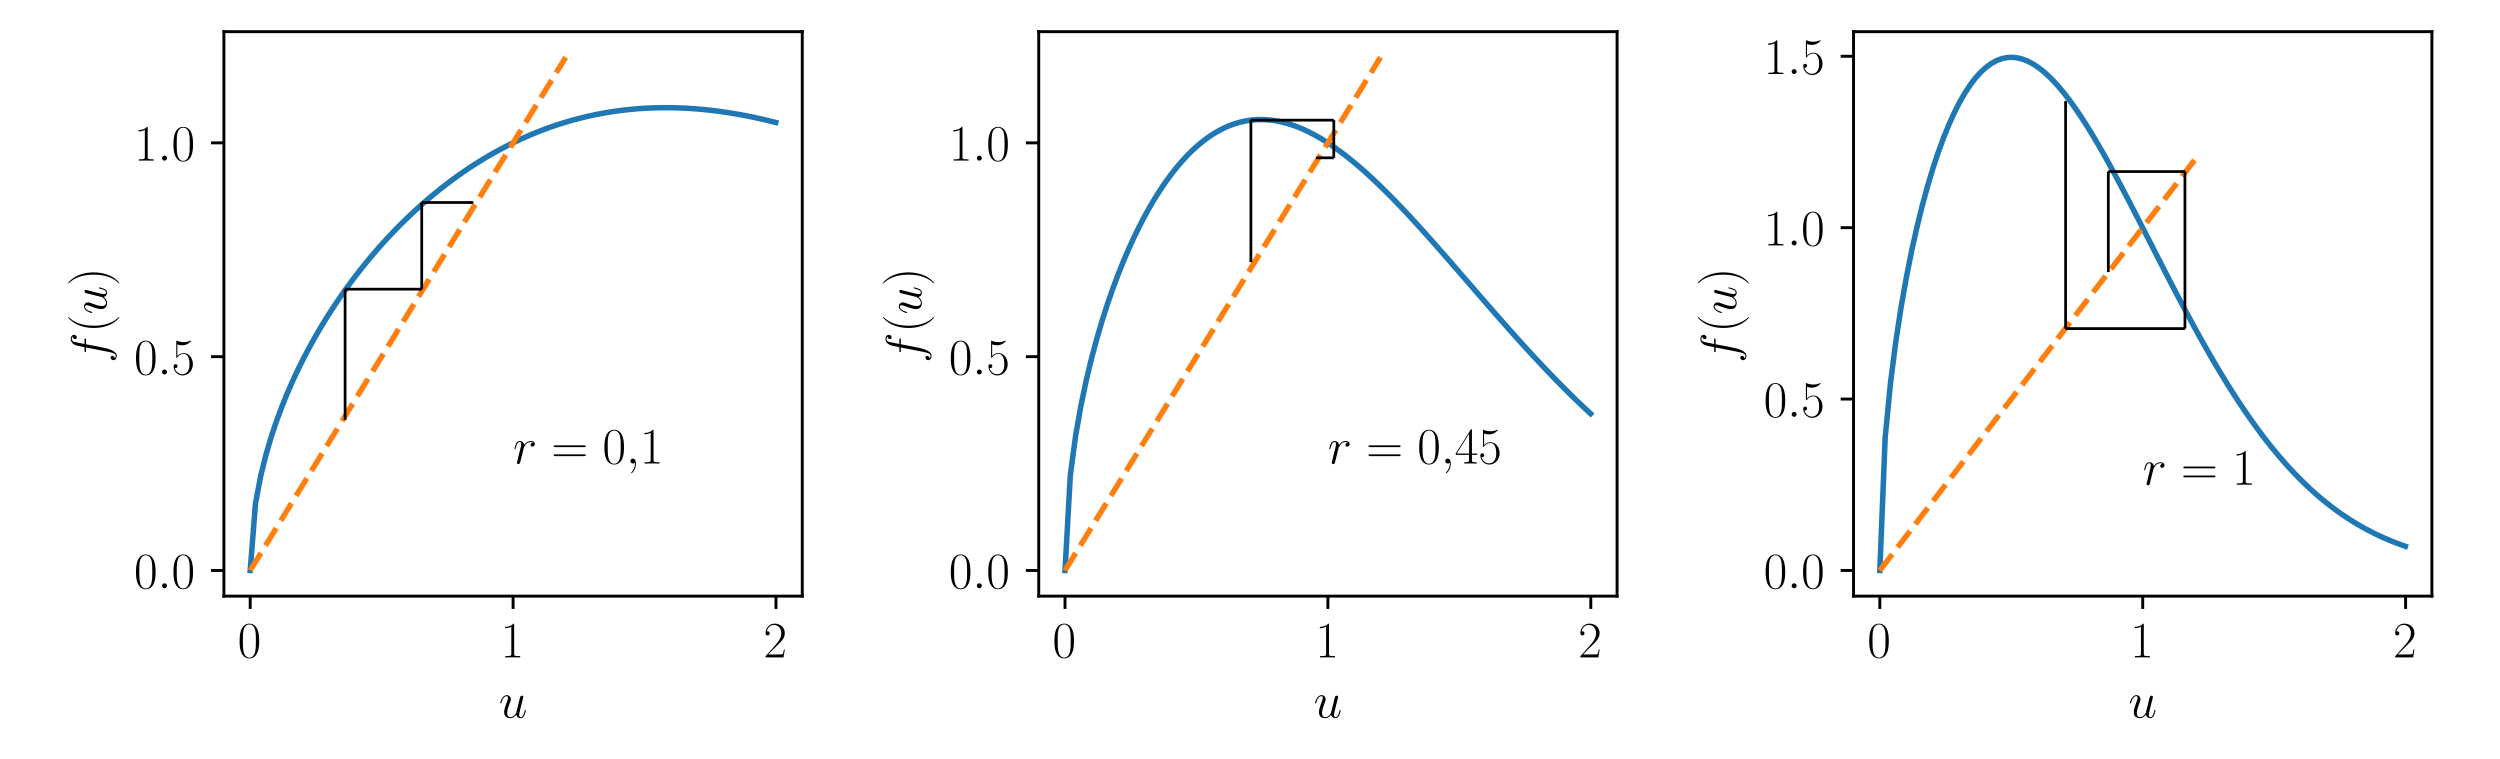 <?xml version="1.0" encoding="UTF-8" standalone="no"?>
<!-- Created with matplotlib (https://matplotlib.org/) -->

<svg
   xmlns:dc="http://purl.org/dc/elements/1.1/"
   xmlns:cc="http://creativecommons.org/ns#"
   xmlns:rdf="http://www.w3.org/1999/02/22-rdf-syntax-ns#"
   xmlns:svg="http://www.w3.org/2000/svg"
   xmlns="http://www.w3.org/2000/svg"
   xmlns:xlink="http://www.w3.org/1999/xlink"
   xmlns:sodipodi="http://sodipodi.sourceforge.net/DTD/sodipodi-0.dtd"
   xmlns:inkscape="http://www.inkscape.org/namespaces/inkscape"
   height="72.894mm"
   version="1.1"
   viewBox="0 0 680.315 206.628"
   width="240mm"
   id="svg5897"
   sodipodi:docname="lameray1.svg"
   inkscape:version="0.92.4 (5da689c313, 2019-01-14)">
  <sodipodi:namedview
     pagecolor="#ffffff"
     bordercolor="#666666"
     borderopacity="1"
     objecttolerance="10"
     gridtolerance="10"
     guidetolerance="10"
     inkscape:pageopacity="0"
     inkscape:pageshadow="2"
     inkscape:window-width="1366"
     inkscape:window-height="713"
     id="namedview5899"
     showgrid="false"
     units="in"
     inkscape:zoom="0.56973109"
     inkscape:cx="509.98122"
     inkscape:cy="395.02307"
     inkscape:window-x="0"
     inkscape:window-y="0"
     inkscape:window-maximized="1"
     inkscape:current-layer="svg5897" />
  <defs
     id="defs5437"
     style="stroke-linecap:butt;stroke-linejoin:round">
    <style
       type="text/css"
       id="style5435">
*{stroke-linecap:butt;stroke-linejoin:round;}
  </style>
    <marker
       inkscape:isstock="true"
       style="overflow:visible;stroke-linecap:butt;stroke-linejoin:round"
       id="marker2299"
       refX="0"
       refY="0"
       orient="auto"
       inkscape:stockid="Arrow1Mend">
      <path
         transform="matrix(-0.4,0,0,-0.4,-4,0)"
         style="fill:#000000;fill-opacity:1;fill-rule:evenodd;stroke:#000000;stroke-width:1pt;stroke-linecap:butt;stroke-linejoin:round;stroke-opacity:1"
         d="M 0,0 5,-5 -12.5,0 5,5 Z"
         id="path2297"
         inkscape:connector-curvature="0" />
    </marker>
    <inkscape:path-effect
       effect="spiro"
       id="path-effect1547"
       is_visible="true" />
    <marker
       inkscape:isstock="true"
       style="overflow:visible;stroke-linecap:butt;stroke-linejoin:round"
       id="marker2375"
       refX="0"
       refY="0"
       orient="auto"
       inkscape:stockid="Arrow1Mend">
      <path
         transform="matrix(-0.4,0,0,-0.4,-4,0)"
         style="fill:#000000;fill-opacity:1;fill-rule:evenodd;stroke:#000000;stroke-width:1pt;stroke-linecap:butt;stroke-linejoin:round;stroke-opacity:1"
         d="M 0,0 5,-5 -12.5,0 5,5 Z"
         id="path2373"
         inkscape:connector-curvature="0" />
    </marker>
    <inkscape:path-effect
       effect="spiro"
       id="path-effect1551"
       is_visible="true" />
    <marker
       inkscape:isstock="true"
       style="overflow:visible;stroke-linecap:butt;stroke-linejoin:round"
       id="marker2229"
       refX="0"
       refY="0"
       orient="auto"
       inkscape:stockid="Arrow1Mend">
      <path
         transform="matrix(-0.4,0,0,-0.4,-4,0)"
         style="fill:#000000;fill-opacity:1;fill-rule:evenodd;stroke:#000000;stroke-width:1pt;stroke-linecap:butt;stroke-linejoin:round;stroke-opacity:1"
         d="M 0,0 5,-5 -12.5,0 5,5 Z"
         id="path2227"
         inkscape:connector-curvature="0" />
    </marker>
    <inkscape:path-effect
       effect="spiro"
       id="path-effect1555"
       is_visible="true" />
    <marker
       inkscape:isstock="true"
       style="overflow:visible;stroke-linecap:butt;stroke-linejoin:round"
       id="marker2165"
       refX="0"
       refY="0"
       orient="auto"
       inkscape:stockid="Arrow1Mend">
      <path
         transform="matrix(-0.4,0,0,-0.4,-4,0)"
         style="fill:#000000;fill-opacity:1;fill-rule:evenodd;stroke:#000000;stroke-width:1pt;stroke-linecap:butt;stroke-linejoin:round;stroke-opacity:1"
         d="M 0,0 5,-5 -12.5,0 5,5 Z"
         id="path2163"
         inkscape:connector-curvature="0" />
    </marker>
    <inkscape:path-effect
       effect="spiro"
       id="path-effect1561"
       is_visible="true" />
    <marker
       inkscape:isstock="true"
       style="overflow:visible;stroke-linecap:butt;stroke-linejoin:round"
       id="marker2107"
       refX="0"
       refY="0"
       orient="auto"
       inkscape:stockid="Arrow1Mend">
      <path
         transform="matrix(-0.4,0,0,-0.4,-4,0)"
         style="fill:#000000;fill-opacity:1;fill-rule:evenodd;stroke:#000000;stroke-width:1pt;stroke-linecap:butt;stroke-linejoin:round;stroke-opacity:1"
         d="M 0,0 5,-5 -12.5,0 5,5 Z"
         id="path2105"
         inkscape:connector-curvature="0" />
    </marker>
    <inkscape:path-effect
       effect="spiro"
       id="path-effect1565"
       is_visible="true" />
    <marker
       inkscape:isstock="true"
       style="overflow:visible;stroke-linecap:butt;stroke-linejoin:round"
       id="marker2055"
       refX="0"
       refY="0"
       orient="auto"
       inkscape:stockid="Arrow1Mend">
      <path
         transform="matrix(-0.4,0,0,-0.4,-4,0)"
         style="fill:#000000;fill-opacity:1;fill-rule:evenodd;stroke:#000000;stroke-width:1pt;stroke-linecap:butt;stroke-linejoin:round;stroke-opacity:1"
         d="M 0,0 5,-5 -12.5,0 5,5 Z"
         id="path2053"
         inkscape:connector-curvature="0" />
    </marker>
    <inkscape:path-effect
       effect="spiro"
       id="path-effect1569"
       is_visible="true" />
    <marker
       inkscape:isstock="true"
       style="overflow:visible;stroke-linecap:butt;stroke-linejoin:round"
       id="marker2009"
       refX="0"
       refY="0"
       orient="auto"
       inkscape:stockid="Arrow1Mend">
      <path
         transform="matrix(-0.4,0,0,-0.4,-4,0)"
         style="fill:#000000;fill-opacity:1;fill-rule:evenodd;stroke:#000000;stroke-width:1pt;stroke-linecap:butt;stroke-linejoin:round;stroke-opacity:1"
         d="M 0,0 5,-5 -12.5,0 5,5 Z"
         id="path2007"
         inkscape:connector-curvature="0" />
    </marker>
    <inkscape:path-effect
       effect="spiro"
       id="path-effect1573"
       is_visible="true" />
    <marker
       inkscape:isstock="true"
       style="overflow:visible;stroke-linecap:butt;stroke-linejoin:round"
       id="marker1969"
       refX="0"
       refY="0"
       orient="auto"
       inkscape:stockid="Arrow1Mend">
      <path
         transform="matrix(-0.4,0,0,-0.4,-4,0)"
         style="fill:#000000;fill-opacity:1;fill-rule:evenodd;stroke:#000000;stroke-width:1pt;stroke-linecap:butt;stroke-linejoin:round;stroke-opacity:1"
         d="M 0,0 5,-5 -12.5,0 5,5 Z"
         id="path1967"
         inkscape:connector-curvature="0" />
    </marker>
    <inkscape:path-effect
       effect="spiro"
       id="path-effect1579"
       is_visible="true" />
    <marker
       inkscape:isstock="true"
       style="overflow:visible;stroke-linecap:butt;stroke-linejoin:round"
       id="marker1907"
       refX="0"
       refY="0"
       orient="auto"
       inkscape:stockid="Arrow1Mend">
      <path
         transform="matrix(-0.4,0,0,-0.4,-4,0)"
         style="fill:#000000;fill-opacity:1;fill-rule:evenodd;stroke:#000000;stroke-width:1pt;stroke-linecap:butt;stroke-linejoin:round;stroke-opacity:1"
         d="M 0,0 5,-5 -12.5,0 5,5 Z"
         id="path1905"
         inkscape:connector-curvature="0" />
    </marker>
    <inkscape:path-effect
       effect="spiro"
       id="path-effect1583"
       is_visible="true" />
    <marker
       inkscape:isstock="true"
       style="overflow:visible;stroke-linecap:butt;stroke-linejoin:round"
       id="marker1885"
       refX="0"
       refY="0"
       orient="auto"
       inkscape:stockid="Arrow1Mend">
      <path
         transform="matrix(-0.4,0,0,-0.4,-4,0)"
         style="fill:#000000;fill-opacity:1;fill-rule:evenodd;stroke:#000000;stroke-width:1pt;stroke-linecap:butt;stroke-linejoin:round;stroke-opacity:1"
         d="M 0,0 5,-5 -12.5,0 5,5 Z"
         id="path1883"
         inkscape:connector-curvature="0" />
    </marker>
    <inkscape:path-effect
       effect="spiro"
       id="path-effect1587"
       is_visible="true" />
    <marker
       inkscape:stockid="Arrow1Mend"
       orient="auto"
       refY="0"
       refX="0"
       id="Arrow1Mend"
       style="overflow:visible;stroke-linecap:butt;stroke-linejoin:round"
       inkscape:isstock="true"
       inkscape:collect="always">
      <path
         id="path1610"
         d="M 0,0 5,-5 -12.5,0 5,5 Z"
         style="fill:#000000;fill-opacity:1;fill-rule:evenodd;stroke:#000000;stroke-width:1pt;stroke-linecap:butt;stroke-linejoin:round;stroke-opacity:1"
         transform="matrix(-0.4,0,0,-0.4,-4,0)"
         inkscape:connector-curvature="0" />
    </marker>
    <inkscape:path-effect
       effect="spiro"
       id="path-effect1591"
       is_visible="true" />
    <marker
       inkscape:isstock="true"
       style="overflow:visible;stroke-linecap:butt;stroke-linejoin:round"
       id="marker2457"
       refX="0"
       refY="0"
       orient="auto"
       inkscape:stockid="Arrow1Mend">
      <path
         transform="matrix(-0.4,0,0,-0.4,-4,0)"
         style="fill:#000000;fill-opacity:1;fill-rule:evenodd;stroke:#000000;stroke-width:1pt;stroke-linecap:butt;stroke-linejoin:round;stroke-opacity:1"
         d="M 0,0 5,-5 -12.5,0 5,5 Z"
         id="path2455"
         inkscape:connector-curvature="0" />
    </marker>
    <inkscape:path-effect
       effect="spiro"
       id="path-effect1595"
       is_visible="true" />
    <marker
       inkscape:isstock="true"
       style="overflow:visible;stroke-linecap:butt;stroke-linejoin:round"
       id="marker1935"
       refX="0"
       refY="0"
       orient="auto"
       inkscape:stockid="Arrow1Mend">
      <path
         transform="matrix(-0.4,0,0,-0.4,-4,0)"
         style="fill:#000000;fill-opacity:1;fill-rule:evenodd;stroke:#000000;stroke-width:1pt;stroke-linecap:butt;stroke-linejoin:round;stroke-opacity:1"
         d="M 0,0 5,-5 -12.5,0 5,5 Z"
         id="path1933"
         inkscape:connector-curvature="0" />
    </marker>
    <inkscape:path-effect
       effect="spiro"
       id="path-effect1599"
       is_visible="true" />
  </defs>
  <defs
     id="defs5895">
    <clipPath
       id="p5901152ccb"
       style="stroke-linecap:butt;stroke-linejoin:round">
      <rect
         height="153.598"
         width="157.385"
         x="49.598"
         y="7.2"
         id="rect5886"
         style="stroke-linecap:butt;stroke-linejoin:round" />
    </clipPath>
    <clipPath
       id="pe5927a205a"
       style="stroke-linecap:butt;stroke-linejoin:round">
      <rect
         height="153.598"
         width="157.385"
         x="271.33"
         y="7.2"
         id="rect5889"
         style="stroke-linecap:butt;stroke-linejoin:round" />
    </clipPath>
    <clipPath
       id="pf0168a5a61"
       style="stroke-linecap:butt;stroke-linejoin:round">
      <rect
         height="153.598"
         width="157.385"
         x="493.062"
         y="7.2"
         id="rect5892"
         style="stroke-linecap:butt;stroke-linejoin:round" />
    </clipPath>
  </defs>
  <g
     id="g8097"
     style="stroke-linecap:butt;stroke-linejoin:round"
     transform="translate(11.334,1.417)">
    <g
       id="figure_1"
       style="stroke-linecap:butt;stroke-linejoin:round">
      <g
         id="patch_1"
         style="stroke-linecap:butt;stroke-linejoin:round">
        <path
           id="path5439"
           style="fill:#ffffff;stroke-linecap:butt;stroke-linejoin:round"
           d="M 0,203.794 H 657.647 V 0 H 0 Z"
           inkscape:connector-curvature="0" />
      </g>
      <g
         id="axes_1"
         style="stroke-linecap:butt;stroke-linejoin:round">
        <g
           id="patch_2"
           style="stroke-linecap:butt;stroke-linejoin:round">
          <path
             id="path5442"
             style="fill:#ffffff;stroke-linecap:butt;stroke-linejoin:round"
             d="M 49.598,160.798 H 206.983 V 7.2 H 49.598 Z"
             inkscape:connector-curvature="0" />
        </g>
        <g
           id="matplotlib.axis_1"
           style="stroke-linecap:butt;stroke-linejoin:round">
          <g
             id="xtick_1"
             style="stroke-linecap:butt;stroke-linejoin:round">
            <g
               id="line2d_1"
               style="stroke-linecap:butt;stroke-linejoin:round">
              <defs
                 id="defs5446">
                <path
                   style="stroke:#000000;stroke-width:0.8;stroke-linecap:butt;stroke-linejoin:round"
                   id="m402578eac4"
                   d="M 0,0 V 3.5"
                   inkscape:connector-curvature="0" />
              </defs>
              <g
                 id="g5450"
                 style="stroke-linecap:butt;stroke-linejoin:round">
                <use
                   id="use5448"
                   y="160.798"
                   xlink:href="#m402578eac4"
                   x="56.752"
                   style="stroke:#000000;stroke-width:0.8;stroke-linecap:butt;stroke-linejoin:round"
                   width="100%"
                   height="100%" />
              </g>
            </g>
            <g
               id="text_1"
               style="stroke-linecap:butt;stroke-linejoin:round">
              <!-- $0$ -->
              <defs
                 id="defs5454">
                <path
                   id="CMR17-48"
                   d="m 42,31.844 c 0,6.125 -0.094,16.578 -4.297,24.609 C 34,63.484 28.094,66 22.906,66 18.094,66 12,63.781 8.203,56.562 4.203,49.016 3.797,39.672 3.797,31.844 3.797,26.109 3.906,17.375 7,9.734 11.297,-0.609 19,-2 22.906,-2 27.5,-2 34.5,-0.109 38.594,9.438 41.594,16.375 42,24.5 42,31.844 Z m -19.094,-32.25 C 16.5,-0.406 12.703,5.125 11.297,12.75 c -1.094,5.938 -1.094,14.578 -1.094,20.203 0,7.734 0,14.156 1.297,20.281 1.906,8.547 7.5,11.156 11.406,11.156 4.094,0 9.391,-2.719 11.297,-10.953 C 35.5,47.719 35.594,40.984 35.594,32.953 c 0,-6.531 0,-14.578 -1.188,-20.5 -2.109,-10.953 -8,-12.859 -11.5,-12.859 z"
                   inkscape:connector-curvature="0"
                   style="stroke-linecap:butt;stroke-linejoin:round" />
              </defs>
              <g
                 id="g5458"
                 transform="matrix(0.14,0,0,-0.14,53.338,177.484)"
                 style="stroke-linecap:butt;stroke-linejoin:round">
                <use
                   id="use5456"
                   xlink:href="#CMR17-48"
                   transform="scale(0.996)"
                   style="stroke-linecap:butt;stroke-linejoin:round"
                   x="0"
                   y="0"
                   width="100%"
                   height="100%" />
              </g>
            </g>
          </g>
          <g
             id="xtick_2"
             style="stroke-linecap:butt;stroke-linejoin:round">
            <g
               id="line2d_2"
               style="stroke-linecap:butt;stroke-linejoin:round">
              <g
                 id="g5464"
                 style="stroke-linecap:butt;stroke-linejoin:round">
                <use
                   id="use5462"
                   y="160.798"
                   xlink:href="#m402578eac4"
                   x="128.291"
                   style="stroke:#000000;stroke-width:0.8;stroke-linecap:butt;stroke-linejoin:round"
                   width="100%"
                   height="100%" />
              </g>
            </g>
            <g
               id="text_2"
               style="stroke-linecap:butt;stroke-linejoin:round">
              <!-- $1$ -->
              <defs
                 id="defs5468">
                <path
                   id="CMR17-49"
                   d="M 26.594,63.797 C 26.594,65.891 26.5,66 25.094,66 21.203,61.359 15.297,59.891 9.703,59.688 c -0.297,0 -0.797,0 -0.906,-0.188 C 8.703,59.297 8.703,59.094 8.703,57 11.797,57 17,57.594 21,59.984 v -52.688 c 0,-3.5 -0.203,-4.703 -8.797,-4.703 h -3 V 0 C 14,0.094 19,0.188 23.797,0.188 28.594,0.188 33.594,0.094 38.406,0 v 2.594 h -3 c -8.609,0 -8.812,1.094 -8.812,4.703 z"
                   inkscape:connector-curvature="0"
                   style="stroke-linecap:butt;stroke-linejoin:round" />
              </defs>
              <g
                 id="g5472"
                 transform="matrix(0.14,0,0,-0.14,124.876,177.484)"
                 style="stroke-linecap:butt;stroke-linejoin:round">
                <use
                   id="use5470"
                   xlink:href="#CMR17-49"
                   transform="scale(0.996)"
                   style="stroke-linecap:butt;stroke-linejoin:round"
                   x="0"
                   y="0"
                   width="100%"
                   height="100%" />
              </g>
            </g>
          </g>
          <g
             id="xtick_3"
             style="stroke-linecap:butt;stroke-linejoin:round">
            <g
               id="line2d_3"
               style="stroke-linecap:butt;stroke-linejoin:round">
              <g
                 id="g5478"
                 style="stroke-linecap:butt;stroke-linejoin:round">
                <use
                   id="use5476"
                   y="160.798"
                   xlink:href="#m402578eac4"
                   x="199.829"
                   style="stroke:#000000;stroke-width:0.8;stroke-linecap:butt;stroke-linejoin:round"
                   width="100%"
                   height="100%" />
              </g>
            </g>
            <g
               id="text_3"
               style="stroke-linecap:butt;stroke-linejoin:round">
              <!-- $2$ -->
              <defs
                 id="defs5482">
                <path
                   id="CMR17-50"
                   d="M 41.703,15.469 H 39.906 c -1,-7.078 -1.812,-8.281 -2.203,-8.875 C 37.203,5.797 30,5.797 28.594,5.797 H 9.406 C 13,9.688 20,16.766 28.5,24.938 34.594,30.719 41.703,37.5 41.703,47.391 41.703,59.188 32.297,66 21.797,66 c -11,0 -17.703,-9.703 -17.703,-18.703 0,-3.906 2.906,-4.406 4.109,-4.406 1,0 4,0.594 4,4.094 C 12.203,50.094 9.594,51 8.203,51 7.594,51 7,50.891 6.594,50.688 c 1.906,8.5 7.703,12.703 13.812,12.703 8.688,0 14.391,-6.891 14.391,-16 0,-8.688 -5.094,-16.172 -10.797,-22.656 L 4.094,2.297 V 0 h 35.203 z"
                   inkscape:connector-curvature="0"
                   style="stroke-linecap:butt;stroke-linejoin:round" />
              </defs>
              <g
                 id="g5486"
                 transform="matrix(0.14,0,0,-0.14,196.415,177.484)"
                 style="stroke-linecap:butt;stroke-linejoin:round">
                <use
                   id="use5484"
                   xlink:href="#CMR17-50"
                   transform="scale(0.996)"
                   style="stroke-linecap:butt;stroke-linejoin:round"
                   x="0"
                   y="0"
                   width="100%"
                   height="100%" />
              </g>
            </g>
          </g>
          <g
             id="text_4"
             style="stroke-linecap:butt;stroke-linejoin:round">
            <!-- $u$ -->
            <defs
               id="defs5491">
              <path
                 id="CMMI12-117"
                 d="M 34.094,5.781 C 35.406,0.188 40.203,-1 42.594,-1 c 3.203,0 5.609,2.094 7.203,5.484 1.703,3.594 3,9.469 3,9.781 0,0.484 -0.391,0.891 -1,0.891 -0.891,0 -1,-0.5 -1.391,-2 C 48.594,6.281 46.797,1 42.797,1 c -3,0 -3,3.281 -3,4.578 0,2.297 0.297,3.297 1.297,7.484 0.703,2.688 1.406,5.391 2,8.172 L 47.203,37.5 C 47.906,40 47.906,40.188 47.906,40.484 47.906,41.984 46.703,43 45.203,43 42.297,43 41.594,40.484 41,38 40,34.109 34.594,12.656 33.906,9.172 33.797,9.172 29.906,1 22.594,1 c -5.188,0 -6.188,4.484 -6.188,8.172 0,5.688 2.797,13.672 5.391,20.359 C 23,32.719 23.5,34.016 23.5,36.016 23.5,40.297 20.406,44 15.594,44 6.406,44 2.703,29.531 2.703,28.719 c 0,-0.391 0.391,-0.891 1.094,-0.891 0.906,0 1,0.406 1.406,1.797 2.391,8.578 6.297,12.359 10.094,12.359 1,0 2.609,-0.094 2.609,-3.281 0,-2.594 -1.109,-5.484 -2.609,-9.281 C 10.906,17.547 10.406,13.766 10.406,10.766 10.406,0.594 18.094,-1 22.203,-1 28.594,-1 32.094,3.391 34.094,5.781 Z"
                 inkscape:connector-curvature="0"
                 style="stroke-linecap:butt;stroke-linejoin:round" />
            </defs>
            <g
               id="g5495"
               transform="matrix(0.14,0,0,-0.14,124.404,193.882)"
               style="stroke-linecap:butt;stroke-linejoin:round">
              <use
                 id="use5493"
                 xlink:href="#CMMI12-117"
                 transform="scale(0.996)"
                 style="stroke-linecap:butt;stroke-linejoin:round"
                 x="0"
                 y="0"
                 width="100%"
                 height="100%" />
            </g>
          </g>
        </g>
        <g
           id="matplotlib.axis_2"
           style="stroke-linecap:butt;stroke-linejoin:round">
          <g
             id="ytick_1"
             style="stroke-linecap:butt;stroke-linejoin:round">
            <g
               id="line2d_4"
               style="stroke-linecap:butt;stroke-linejoin:round">
              <defs
                 id="defs5500">
                <path
                   style="stroke:#000000;stroke-width:0.8;stroke-linecap:butt;stroke-linejoin:round"
                   id="m58109e072b"
                   d="M 0,0 H -3.5"
                   inkscape:connector-curvature="0" />
              </defs>
              <g
                 id="g5504"
                 style="stroke-linecap:butt;stroke-linejoin:round">
                <use
                   id="use5502"
                   y="153.816"
                   xlink:href="#m58109e072b"
                   x="49.598"
                   style="stroke:#000000;stroke-width:0.8;stroke-linecap:butt;stroke-linejoin:round"
                   width="100%"
                   height="100%" />
              </g>
            </g>
            <g
               id="text_5"
               style="stroke-linecap:butt;stroke-linejoin:round">
              <!-- $0.0$ -->
              <defs
                 id="defs5508">
                <path
                   id="CMMI12-58"
                   d="M 18.406,4.797 C 18.406,7.688 16,9.688 13.594,9.688 10.703,9.688 8.703,7.297 8.703,4.891 8.703,2 11.094,0 13.5,0 c 2.906,0 4.906,2.391 4.906,4.797 z"
                   inkscape:connector-curvature="0"
                   style="stroke-linecap:butt;stroke-linejoin:round" />
              </defs>
              <g
                 id="g5516"
                 transform="matrix(0.14,0,0,-0.14,25.148,158.659)"
                 style="stroke-linecap:butt;stroke-linejoin:round">
                <use
                   id="use5510"
                   xlink:href="#CMR17-48"
                   transform="scale(0.996)"
                   style="stroke-linecap:butt;stroke-linejoin:round"
                   x="0"
                   y="0"
                   width="100%"
                   height="100%" />
                <use
                   id="use5512"
                   xlink:href="#CMMI12-58"
                   transform="matrix(0.996,0,0,0.996,45.69,0)"
                   style="stroke-linecap:butt;stroke-linejoin:round"
                   x="0"
                   y="0"
                   width="100%"
                   height="100%" />
                <use
                   id="use5514"
                   xlink:href="#CMR17-48"
                   transform="matrix(0.996,0,0,0.996,72.788,0)"
                   style="stroke-linecap:butt;stroke-linejoin:round"
                   x="0"
                   y="0"
                   width="100%"
                   height="100%" />
              </g>
            </g>
          </g>
          <g
             id="ytick_2"
             style="stroke-linecap:butt;stroke-linejoin:round">
            <g
               id="line2d_5"
               style="stroke-linecap:butt;stroke-linejoin:round">
              <g
                 id="g5522"
                 style="stroke-linecap:butt;stroke-linejoin:round">
                <use
                   id="use5520"
                   y="95.635"
                   xlink:href="#m58109e072b"
                   x="49.598"
                   style="stroke:#000000;stroke-width:0.8;stroke-linecap:butt;stroke-linejoin:round"
                   width="100%"
                   height="100%" />
              </g>
            </g>
            <g
               id="text_6"
               style="stroke-linecap:butt;stroke-linejoin:round">
              <!-- $0.5$ -->
              <defs
                 id="defs5526">
                <path
                   id="CMR17-53"
                   d="m 11.406,58.594 c 1,-0.406 5.094,-1.703 9.297,-1.703 9.297,0 14.391,5 17.297,7.797 C 38,65.484 38,66 37.406,66 c -0.109,0 -0.312,0 -1.109,-0.406 -3.5,-1.5 -7.594,-2.594 -12.594,-2.594 -3,0 -7.5,0.359 -12.406,2.484 C 10.203,66 10,66 9.906,66 9.406,66 9.297,65.891 9.297,63.906 V 34.859 c 0,-1.844 0,-2.359 1,-2.359 0.5,0 0.703,0.203 1.203,0.922 C 14.703,38.047 19.094,40 24.094,40 c 3.5,0 11,-2.266 11,-19.797 0,-3.219 0,-9.016 -3,-13.609 -2.5,-4.109 -6.391,-6.203 -10.688,-6.203 -6.609,0 -13.312,4.594 -15.109,12.297 C 6.703,12.594 7.5,12.391 7.906,12.391 c 1.297,0 3.797,0.703 3.797,3.797 C 11.703,18.891 9.797,20 7.906,20 5.594,20 4.094,18.594 4.094,15.797 4.094,7.094 11,-2 21.594,-2 c 10.312,0 20.109,8.891 20.109,21.797 0,12.297 -7.797,21.797 -17.5,21.797 -5.109,0 -9.406,-1.906 -12.797,-5.594 z"
                   inkscape:connector-curvature="0"
                   style="stroke-linecap:butt;stroke-linejoin:round" />
              </defs>
              <g
                 id="g5534"
                 transform="matrix(0.14,0,0,-0.14,25.148,100.478)"
                 style="stroke-linecap:butt;stroke-linejoin:round">
                <use
                   id="use5528"
                   xlink:href="#CMR17-48"
                   transform="scale(0.996)"
                   style="stroke-linecap:butt;stroke-linejoin:round"
                   x="0"
                   y="0"
                   width="100%"
                   height="100%" />
                <use
                   id="use5530"
                   xlink:href="#CMMI12-58"
                   transform="matrix(0.996,0,0,0.996,45.69,0)"
                   style="stroke-linecap:butt;stroke-linejoin:round"
                   x="0"
                   y="0"
                   width="100%"
                   height="100%" />
                <use
                   id="use5532"
                   xlink:href="#CMR17-53"
                   transform="matrix(0.996,0,0,0.996,72.788,0)"
                   style="stroke-linecap:butt;stroke-linejoin:round"
                   x="0"
                   y="0"
                   width="100%"
                   height="100%" />
              </g>
            </g>
          </g>
          <g
             id="ytick_3"
             style="stroke-linecap:butt;stroke-linejoin:round">
            <g
               id="line2d_6"
               style="stroke-linecap:butt;stroke-linejoin:round">
              <g
                 id="g5540"
                 style="stroke-linecap:butt;stroke-linejoin:round">
                <use
                   id="use5538"
                   y="37.454"
                   xlink:href="#m58109e072b"
                   x="49.598"
                   style="stroke:#000000;stroke-width:0.8;stroke-linecap:butt;stroke-linejoin:round"
                   width="100%"
                   height="100%" />
              </g>
            </g>
            <g
               id="text_7"
               style="stroke-linecap:butt;stroke-linejoin:round">
              <!-- $1.0$ -->
              <g
                 id="g5549"
                 transform="matrix(0.14,0,0,-0.14,25.148,42.297)"
                 style="stroke-linecap:butt;stroke-linejoin:round">
                <use
                   id="use5543"
                   xlink:href="#CMR17-49"
                   transform="scale(0.996)"
                   style="stroke-linecap:butt;stroke-linejoin:round"
                   x="0"
                   y="0"
                   width="100%"
                   height="100%" />
                <use
                   id="use5545"
                   xlink:href="#CMMI12-58"
                   transform="matrix(0.996,0,0,0.996,45.69,0)"
                   style="stroke-linecap:butt;stroke-linejoin:round"
                   x="0"
                   y="0"
                   width="100%"
                   height="100%" />
                <use
                   id="use5547"
                   xlink:href="#CMR17-48"
                   transform="matrix(0.996,0,0,0.996,72.788,0)"
                   style="stroke-linecap:butt;stroke-linejoin:round"
                   x="0"
                   y="0"
                   width="100%"
                   height="100%" />
              </g>
            </g>
          </g>
          <g
             id="text_8"
             style="stroke-linecap:butt;stroke-linejoin:round">
            <!-- $f(u)$ -->
            <defs
               id="defs5556">
              <path
                 id="CMMI12-102"
                 d="m 44.594,40.094 c 2,0 2.812,0 2.812,1.891 C 47.406,43 46.594,43 44.797,43 h -8.094 C 38.594,53.094 40,60.094 40.797,63.297 c 0.609,2.391 2.703,4.688 5.297,4.688 2.109,0 4.203,-0.891 5.203,-1.797 -3.891,-0.391 -5.094,-3.297 -5.094,-5 0,-2 1.5,-3.188 3.391,-3.188 2,0 5,1.688 5,5.5 0,4.188 -4.188,6.5 -8.594,6.5 -4.297,0 -8.5,-3.203 -10.5,-7.109 -1.797,-3.5 -2.797,-7.062 -5.094,-19.891 h -6.703 c -1.906,0 -2.906,0 -2.906,-1.812 0,-1.094 0.609,-1.094 2.609,-1.094 h 6.391 C 28,30.891 23.906,8.516 21.594,-2.062 19.906,-10.703 18.406,-18 13.406,-18 c -0.312,0 -3.203,0 -5,1.891 C 13.5,-15.703 13.5,-11.312 13.5,-11.203 13.5,-9.203 12,-8 10.094,-8 c -2,0 -5,-1.703 -5,-5.516 C 5.094,-17.812 9.5,-20 13.406,-20 c 10.188,0 14.391,18.234 15.5,23.172 1.797,7.625 6.688,33.953 7.188,36.922 z"
                 inkscape:connector-curvature="0"
                 style="stroke-linecap:butt;stroke-linejoin:round" />
              <path
                 id="CMR17-40"
                 d="m 30.594,-24.406 c 0,0.094 0,0.297 -0.297,0.594 -4.594,4.703 -16.891,17.516 -16.891,48.75 0,31.234 12.094,43.938 17,48.953 0,0.094 0.188,0.297 0.188,0.594 0,0.312 -0.297,0.516 -0.688,0.516 -1.109,0 -9.609,-7.422 -14.5,-18.438 C 10.406,45.453 9,34.656 9,25.047 9,17.828 9.703,5.625 15.703,-7.297 20.5,-17.703 28.703,-25 29.906,-25 c 0.5,0 0.688,0.188 0.688,0.594 z"
                 inkscape:connector-curvature="0"
                 style="stroke-linecap:butt;stroke-linejoin:round" />
              <path
                 id="CMR17-41"
                 d="m 26.297,24.938 c 0,7.203 -0.703,19.422 -6.703,32.328 C 14.797,67.688 6.594,75 5.406,75 5.094,75 4.703,74.891 4.703,74.391 c 0,-0.203 0.094,-0.297 0.203,-0.5 4.797,-5.016 17,-17.719 17,-48.844 0,-31.234 -12.109,-43.953 -17,-48.953 -0.109,-0.203 -0.203,-0.297 -0.203,-0.5 0,-0.5 0.391,-0.594 0.703,-0.594 1.094,0 9.594,7.391 14.5,18.406 5,11.109 6.391,21.922 6.391,31.531 z"
                 inkscape:connector-curvature="0"
                 style="stroke-linecap:butt;stroke-linejoin:round" />
            </defs>
            <g
               id="g5566"
               transform="matrix(0,-0.14,-0.14,0,17.661,97.307)"
               style="stroke-linecap:butt;stroke-linejoin:round">
              <use
                 id="use5558"
                 xlink:href="#CMMI12-102"
                 transform="scale(0.996)"
                 style="stroke-linecap:butt;stroke-linejoin:round"
                 x="0"
                 y="0"
                 width="100%"
                 height="100%" />
              <use
                 id="use5560"
                 xlink:href="#CMR17-40"
                 transform="matrix(0.996,0,0,0.996,58.72,0)"
                 style="stroke-linecap:butt;stroke-linejoin:round"
                 x="0"
                 y="0"
                 width="100%"
                 height="100%" />
              <use
                 id="use5562"
                 xlink:href="#CMMI12-117"
                 transform="matrix(0.996,0,0,0.996,94.001,0)"
                 style="stroke-linecap:butt;stroke-linejoin:round"
                 x="0"
                 y="0"
                 width="100%"
                 height="100%" />
              <use
                 id="use5564"
                 xlink:href="#CMR17-41"
                 transform="matrix(0.996,0,0,0.996,149.521,0)"
                 style="stroke-linecap:butt;stroke-linejoin:round"
                 x="0"
                 y="0"
                 width="100%"
                 height="100%" />
            </g>
          </g>
        </g>
        <g
           id="line2d_7"
           style="stroke-linecap:butt;stroke-linejoin:round">
          <path
             id="path5570"
             style="fill:none;stroke:#1f77b4;stroke-width:1.5;stroke-linecap:square;stroke-linejoin:round"
             d="m 56.752,153.816 1.445,-18.278 1.445,-7.568 1.445,-5.802 1.445,-4.885 1.445,-4.297 1.445,-3.877 1.445,-3.556 1.445,-3.301 1.445,-3.09 1.445,-2.912 1.445,-2.758 1.445,-2.623 1.445,-2.504 1.445,-2.396 1.445,-2.298 1.445,-2.209 1.445,-2.126 1.445,-2.05 1.445,-1.978 1.445,-1.911 1.445,-1.848 1.445,-1.788 1.445,-1.731 1.445,-1.677 1.445,-1.625 1.445,-1.575 1.445,-1.527 1.445,-1.481 1.445,-1.437 1.445,-1.393 1.445,-1.351 1.445,-1.31 1.445,-1.271 1.445,-1.232 1.445,-1.194 1.445,-1.157 1.445,-1.121 1.445,-1.086 1.445,-1.051 1.445,-1.017 1.445,-0.983 1.445,-0.951 1.445,-0.918 1.445,-0.886 1.445,-0.855 1.445,-0.824 1.445,-0.794 1.445,-0.764 1.445,-0.734 1.445,-0.705 1.445,-0.676 1.445,-0.648 1.445,-0.62 1.445,-0.592 1.445,-0.565 1.445,-0.538 1.445,-0.511 1.445,-0.485 1.445,-0.459 1.445,-0.433 1.445,-0.407 1.445,-0.382 1.445,-0.357 1.445,-0.332 1.445,-0.308 1.445,-0.284 1.445,-0.26 1.445,-0.237 1.445,-0.213 1.445,-0.19 1.445,-0.168 1.445,-0.145 1.445,-0.123 1.445,-0.101 1.445,-0.079 1.445,-0.058 1.445,-0.037 1.445,-0.016 1.445,0.005 1.445,0.025 1.445,0.045 1.445,0.065 1.445,0.085 1.445,0.104 1.445,0.123 1.445,0.142 1.445,0.16 1.445,0.179 1.445,0.197 1.445,0.214 1.445,0.232 1.445,0.249 1.445,0.266 1.445,0.283 1.445,0.299 1.445,0.315 1.445,0.331 1.445,0.347 1.445,0.362"
             clip-path="url(#p5901152ccb)"
             inkscape:connector-curvature="0" />
        </g>
        <g
           id="line2d_8"
           style="stroke-linecap:butt;stroke-linejoin:round">
          <path
             id="path5573"
             style="fill:none;stroke:#ff7f0e;stroke-width:1.5;stroke-linecap:butt;stroke-linejoin:round;stroke-dasharray:5.55, 2.4;stroke-dashoffset:0"
             d="M 56.752,153.816 142.598,14.182"
             clip-path="url(#p5901152ccb)"
             inkscape:connector-curvature="0" />
        </g>
        <g
           id="patch_3"
           style="stroke-linecap:butt;stroke-linejoin:round">
          <path
             id="path5576"
             style="fill:none;stroke:#000000;stroke-width:0.8;stroke-linecap:square;stroke-linejoin:miter"
             d="M 49.598,160.798 V 7.2"
             inkscape:connector-curvature="0" />
        </g>
        <g
           id="patch_4"
           style="stroke-linecap:butt;stroke-linejoin:round">
          <path
             id="path5579"
             style="fill:none;stroke:#000000;stroke-width:0.8;stroke-linecap:square;stroke-linejoin:miter"
             d="M 206.983,160.798 V 7.2"
             inkscape:connector-curvature="0" />
        </g>
        <g
           id="patch_5"
           style="stroke-linecap:butt;stroke-linejoin:round">
          <path
             id="path5582"
             style="fill:none;stroke:#000000;stroke-width:0.8;stroke-linecap:square;stroke-linejoin:miter"
             d="M 49.598,160.798 H 206.983"
             inkscape:connector-curvature="0" />
        </g>
        <g
           id="patch_6"
           style="stroke-linecap:butt;stroke-linejoin:round">
          <path
             id="path5585"
             style="fill:none;stroke:#000000;stroke-width:0.8;stroke-linecap:square;stroke-linejoin:miter"
             d="M 49.598,7.2 H 206.983"
             inkscape:connector-curvature="0" />
        </g>
        <g
           id="text_9"
           style="stroke-linecap:butt;stroke-linejoin:round">
          <!-- $r=0{,}1$ -->
          <defs
             id="defs5591">
            <path
               id="CMMI12-114"
               d="m 38.906,41.141 c -3.109,-0.547 -4.703,-2.75 -4.703,-4.953 0,-2.391 1.891,-3.203 3.297,-3.203 2.797,0 5.094,2.406 5.094,5.406 C 42.594,41.422 39.5,44 34.5,44 30.5,44 25.906,42.188 21.703,36.484 21,41.562 17,44 13,44 9.094,44 7.094,41.281 5.906,39.188 4.203,35.594 2.703,29.562 2.703,29.062 c 0,-0.406 0.391,-0.922 1.094,-0.922 0.797,0 0.906,0.109 1.5,2.438 1.5,6.016 3.406,11.406 7.406,11.406 2.391,0 3.094,-1.297 3.094,-4.188 0,-2.203 -1,-6.109 -1.703,-9.25 L 11.297,17.656 c -0.391,-1.922 -1.5,-6.469 -2,-8.281 C 8.594,6.75 7.5,2 7.5,1.5 7.5,0.094 8.594,-1 10.094,-1 c 1.109,0 3,0.688 3.609,2.703 0.297,0.797 4,16.047 4.594,18.375 0.5,2.219 1.109,4.328 1.609,6.562 0.391,1.406 0.797,3.016 1.094,4.328 0.297,0.906 3,5.828 5.5,8.016 1.203,1.109 3.797,3 7.906,3 1.594,0 3.188,-0.203 4.5,-0.844 z"
               inkscape:connector-curvature="0"
               style="stroke-linecap:butt;stroke-linejoin:round" />
            <path
               id="CMR17-61"
               d="m 64.297,32 c 1.5,0 3,0 3,1.688 0,1.812 -1.703,1.812 -3.391,1.812 H 8 c -1.703,0 -3.406,0 -3.406,-1.812 0,-1.688 1.5,-1.688 3,-1.688 z M 63.906,14.484 c 1.688,0 3.391,0 3.391,1.812 0,1.703 -1.5,1.703 -3,1.703 H 7.594 c -1.5,0 -3,0 -3,-1.703 0,-1.812 1.703,-1.812 3.406,-1.812 z"
               inkscape:connector-curvature="0"
               style="stroke-linecap:butt;stroke-linejoin:round" />
            <path
               id="CMMI12-59"
               d="M 19.5,-0.406 C 19.5,5.391 17.594,9.688 13.5,9.688 10.297,9.688 8.703,7.094 8.703,4.891 8.703,2.688 10.203,0 13.594,0 14.906,0 16,0.391 16.906,1.297 17.094,1.5 17.203,1.5 17.297,1.5 17.5,1.5 17.5,0.094 17.5,-0.406 c 0,-3.234 -0.594,-9.625 -6.406,-16.016 C 10,-17.609 10,-17.812 10,-18 c 0,-0.5 0.5,-1 1,-1 0.797,0 8.5,7.297 8.5,18.594 z"
               inkscape:connector-curvature="0"
               style="stroke-linecap:butt;stroke-linejoin:round" />
          </defs>
          <g
             id="g5603"
             transform="matrix(0.14,0,0,-0.14,128.291,124.726)"
             style="stroke-linecap:butt;stroke-linejoin:round">
            <use
               id="use5593"
               xlink:href="#CMMI12-114"
               transform="scale(0.996)"
               style="stroke-linecap:butt;stroke-linejoin:round"
               x="0"
               y="0"
               width="100%"
               height="100%" />
            <use
               id="use5595"
               xlink:href="#CMR17-61"
               transform="matrix(0.996,0,0,0.996,74.345,0)"
               style="stroke-linecap:butt;stroke-linejoin:round"
               x="0"
               y="0"
               width="100%"
               height="100%" />
            <use
               id="use5597"
               xlink:href="#CMR17-48"
               transform="matrix(0.996,0,0,0.996,173.733,0)"
               style="stroke-linecap:butt;stroke-linejoin:round"
               x="0"
               y="0"
               width="100%"
               height="100%" />
            <use
               id="use5599"
               xlink:href="#CMMI12-59"
               transform="matrix(0.996,0,0,0.996,219.424,0)"
               style="stroke-linecap:butt;stroke-linejoin:round"
               x="0"
               y="0"
               width="100%"
               height="100%" />
            <use
               id="use5601"
               xlink:href="#CMR17-49"
               transform="matrix(0.996,0,0,0.996,246.521,0)"
               style="stroke-linecap:butt;stroke-linejoin:round"
               x="0"
               y="0"
               width="100%"
               height="100%" />
          </g>
        </g>
      </g>
      <g
         id="axes_2"
         style="stroke-linecap:butt;stroke-linejoin:round">
        <g
           id="patch_7"
           style="stroke-linecap:butt;stroke-linejoin:round">
          <path
             id="path5607"
             style="fill:#ffffff;stroke-linecap:butt;stroke-linejoin:round"
             d="M 271.33,160.798 H 428.715 V 7.2 H 271.33 Z"
             inkscape:connector-curvature="0" />
        </g>
        <g
           id="matplotlib.axis_3"
           style="stroke-linecap:butt;stroke-linejoin:round">
          <g
             id="xtick_4"
             style="stroke-linecap:butt;stroke-linejoin:round">
            <g
               id="line2d_9"
               style="stroke-linecap:butt;stroke-linejoin:round">
              <g
                 id="g5612"
                 style="stroke-linecap:butt;stroke-linejoin:round">
                <use
                   id="use5610"
                   y="160.798"
                   xlink:href="#m402578eac4"
                   x="278.484"
                   style="stroke:#000000;stroke-width:0.8;stroke-linecap:butt;stroke-linejoin:round"
                   width="100%"
                   height="100%" />
              </g>
            </g>
            <g
               id="text_10"
               style="stroke-linecap:butt;stroke-linejoin:round">
              <!-- $0$ -->
              <g
                 id="g5617"
                 transform="matrix(0.14,0,0,-0.14,275.07,177.484)"
                 style="stroke-linecap:butt;stroke-linejoin:round">
                <use
                   id="use5615"
                   xlink:href="#CMR17-48"
                   transform="scale(0.996)"
                   style="stroke-linecap:butt;stroke-linejoin:round"
                   x="0"
                   y="0"
                   width="100%"
                   height="100%" />
              </g>
            </g>
          </g>
          <g
             id="xtick_5"
             style="stroke-linecap:butt;stroke-linejoin:round">
            <g
               id="line2d_10"
               style="stroke-linecap:butt;stroke-linejoin:round">
              <g
                 id="g5623"
                 style="stroke-linecap:butt;stroke-linejoin:round">
                <use
                   id="use5621"
                   y="160.798"
                   xlink:href="#m402578eac4"
                   x="350.022"
                   style="stroke:#000000;stroke-width:0.8;stroke-linecap:butt;stroke-linejoin:round"
                   width="100%"
                   height="100%" />
              </g>
            </g>
            <g
               id="text_11"
               style="stroke-linecap:butt;stroke-linejoin:round">
              <!-- $1$ -->
              <g
                 id="g5628"
                 transform="matrix(0.14,0,0,-0.14,346.608,177.484)"
                 style="stroke-linecap:butt;stroke-linejoin:round">
                <use
                   id="use5626"
                   xlink:href="#CMR17-49"
                   transform="scale(0.996)"
                   style="stroke-linecap:butt;stroke-linejoin:round"
                   x="0"
                   y="0"
                   width="100%"
                   height="100%" />
              </g>
            </g>
          </g>
          <g
             id="xtick_6"
             style="stroke-linecap:butt;stroke-linejoin:round">
            <g
               id="line2d_11"
               style="stroke-linecap:butt;stroke-linejoin:round">
              <g
                 id="g5634"
                 style="stroke-linecap:butt;stroke-linejoin:round">
                <use
                   id="use5632"
                   y="160.798"
                   xlink:href="#m402578eac4"
                   x="421.561"
                   style="stroke:#000000;stroke-width:0.8;stroke-linecap:butt;stroke-linejoin:round"
                   width="100%"
                   height="100%" />
              </g>
            </g>
            <g
               id="text_12"
               style="stroke-linecap:butt;stroke-linejoin:round">
              <!-- $2$ -->
              <g
                 id="g5639"
                 transform="matrix(0.14,0,0,-0.14,418.147,177.484)"
                 style="stroke-linecap:butt;stroke-linejoin:round">
                <use
                   id="use5637"
                   xlink:href="#CMR17-50"
                   transform="scale(0.996)"
                   style="stroke-linecap:butt;stroke-linejoin:round"
                   x="0"
                   y="0"
                   width="100%"
                   height="100%" />
              </g>
            </g>
          </g>
          <g
             id="text_13"
             style="stroke-linecap:butt;stroke-linejoin:round">
            <!-- $u$ -->
            <g
               id="g5645"
               transform="matrix(0.14,0,0,-0.14,346.136,193.882)"
               style="stroke-linecap:butt;stroke-linejoin:round">
              <use
                 id="use5643"
                 xlink:href="#CMMI12-117"
                 transform="scale(0.996)"
                 style="stroke-linecap:butt;stroke-linejoin:round"
                 x="0"
                 y="0"
                 width="100%"
                 height="100%" />
            </g>
          </g>
        </g>
        <g
           id="matplotlib.axis_4"
           style="stroke-linecap:butt;stroke-linejoin:round">
          <g
             id="ytick_4"
             style="stroke-linecap:butt;stroke-linejoin:round">
            <g
               id="line2d_12"
               style="stroke-linecap:butt;stroke-linejoin:round">
              <g
                 id="g5651"
                 style="stroke-linecap:butt;stroke-linejoin:round">
                <use
                   id="use5649"
                   y="153.816"
                   xlink:href="#m58109e072b"
                   x="271.33"
                   style="stroke:#000000;stroke-width:0.8;stroke-linecap:butt;stroke-linejoin:round"
                   width="100%"
                   height="100%" />
              </g>
            </g>
            <g
               id="text_14"
               style="stroke-linecap:butt;stroke-linejoin:round">
              <!-- $0.0$ -->
              <g
                 id="g5660"
                 transform="matrix(0.14,0,0,-0.14,246.879,158.659)"
                 style="stroke-linecap:butt;stroke-linejoin:round">
                <use
                   id="use5654"
                   xlink:href="#CMR17-48"
                   transform="scale(0.996)"
                   style="stroke-linecap:butt;stroke-linejoin:round"
                   x="0"
                   y="0"
                   width="100%"
                   height="100%" />
                <use
                   id="use5656"
                   xlink:href="#CMMI12-58"
                   transform="matrix(0.996,0,0,0.996,45.69,0)"
                   style="stroke-linecap:butt;stroke-linejoin:round"
                   x="0"
                   y="0"
                   width="100%"
                   height="100%" />
                <use
                   id="use5658"
                   xlink:href="#CMR17-48"
                   transform="matrix(0.996,0,0,0.996,72.788,0)"
                   style="stroke-linecap:butt;stroke-linejoin:round"
                   x="0"
                   y="0"
                   width="100%"
                   height="100%" />
              </g>
            </g>
          </g>
          <g
             id="ytick_5"
             style="stroke-linecap:butt;stroke-linejoin:round">
            <g
               id="line2d_13"
               style="stroke-linecap:butt;stroke-linejoin:round">
              <g
                 id="g5666"
                 style="stroke-linecap:butt;stroke-linejoin:round">
                <use
                   id="use5664"
                   y="95.635"
                   xlink:href="#m58109e072b"
                   x="271.33"
                   style="stroke:#000000;stroke-width:0.8;stroke-linecap:butt;stroke-linejoin:round"
                   width="100%"
                   height="100%" />
              </g>
            </g>
            <g
               id="text_15"
               style="stroke-linecap:butt;stroke-linejoin:round">
              <!-- $0.5$ -->
              <g
                 id="g5675"
                 transform="matrix(0.14,0,0,-0.14,246.879,100.478)"
                 style="stroke-linecap:butt;stroke-linejoin:round">
                <use
                   id="use5669"
                   xlink:href="#CMR17-48"
                   transform="scale(0.996)"
                   style="stroke-linecap:butt;stroke-linejoin:round"
                   x="0"
                   y="0"
                   width="100%"
                   height="100%" />
                <use
                   id="use5671"
                   xlink:href="#CMMI12-58"
                   transform="matrix(0.996,0,0,0.996,45.69,0)"
                   style="stroke-linecap:butt;stroke-linejoin:round"
                   x="0"
                   y="0"
                   width="100%"
                   height="100%" />
                <use
                   id="use5673"
                   xlink:href="#CMR17-53"
                   transform="matrix(0.996,0,0,0.996,72.788,0)"
                   style="stroke-linecap:butt;stroke-linejoin:round"
                   x="0"
                   y="0"
                   width="100%"
                   height="100%" />
              </g>
            </g>
          </g>
          <g
             id="ytick_6"
             style="stroke-linecap:butt;stroke-linejoin:round">
            <g
               id="line2d_14"
               style="stroke-linecap:butt;stroke-linejoin:round">
              <g
                 id="g5681"
                 style="stroke-linecap:butt;stroke-linejoin:round">
                <use
                   id="use5679"
                   y="37.454"
                   xlink:href="#m58109e072b"
                   x="271.33"
                   style="stroke:#000000;stroke-width:0.8;stroke-linecap:butt;stroke-linejoin:round"
                   width="100%"
                   height="100%" />
              </g>
            </g>
            <g
               id="text_16"
               style="stroke-linecap:butt;stroke-linejoin:round">
              <!-- $1.0$ -->
              <g
                 id="g5690"
                 transform="matrix(0.14,0,0,-0.14,246.879,42.297)"
                 style="stroke-linecap:butt;stroke-linejoin:round">
                <use
                   id="use5684"
                   xlink:href="#CMR17-49"
                   transform="scale(0.996)"
                   style="stroke-linecap:butt;stroke-linejoin:round"
                   x="0"
                   y="0"
                   width="100%"
                   height="100%" />
                <use
                   id="use5686"
                   xlink:href="#CMMI12-58"
                   transform="matrix(0.996,0,0,0.996,45.69,0)"
                   style="stroke-linecap:butt;stroke-linejoin:round"
                   x="0"
                   y="0"
                   width="100%"
                   height="100%" />
                <use
                   id="use5688"
                   xlink:href="#CMR17-48"
                   transform="matrix(0.996,0,0,0.996,72.788,0)"
                   style="stroke-linecap:butt;stroke-linejoin:round"
                   x="0"
                   y="0"
                   width="100%"
                   height="100%" />
              </g>
            </g>
          </g>
          <g
             id="text_17"
             style="stroke-linecap:butt;stroke-linejoin:round">
            <!-- $f(u)$ -->
            <g
               id="g5702"
               transform="matrix(0,-0.14,-0.14,0,239.392,97.307)"
               style="stroke-linecap:butt;stroke-linejoin:round">
              <use
                 id="use5694"
                 xlink:href="#CMMI12-102"
                 transform="scale(0.996)"
                 style="stroke-linecap:butt;stroke-linejoin:round"
                 x="0"
                 y="0"
                 width="100%"
                 height="100%" />
              <use
                 id="use5696"
                 xlink:href="#CMR17-40"
                 transform="matrix(0.996,0,0,0.996,58.72,0)"
                 style="stroke-linecap:butt;stroke-linejoin:round"
                 x="0"
                 y="0"
                 width="100%"
                 height="100%" />
              <use
                 id="use5698"
                 xlink:href="#CMMI12-117"
                 transform="matrix(0.996,0,0,0.996,94.001,0)"
                 style="stroke-linecap:butt;stroke-linejoin:round"
                 x="0"
                 y="0"
                 width="100%"
                 height="100%" />
              <use
                 id="use5700"
                 xlink:href="#CMR17-41"
                 transform="matrix(0.996,0,0,0.996,149.521,0)"
                 style="stroke-linecap:butt;stroke-linejoin:round"
                 x="0"
                 y="0"
                 width="100%"
                 height="100%" />
            </g>
          </g>
        </g>
        <g
           id="line2d_15"
           style="stroke-linecap:butt;stroke-linejoin:round">
          <path
             id="path5706"
             style="fill:none;stroke:#1f77b4;stroke-width:1.5;stroke-linecap:square;stroke-linejoin:round"
             d="m 278.484,153.816 1.445,-25.934 1.445,-10.722 1.445,-8.197 1.445,-6.872 1.445,-6.01 1.445,-5.383 1.445,-4.895 1.445,-4.496 1.445,-4.159 1.445,-3.866 1.445,-3.606 1.445,-3.371 1.445,-3.156 1.445,-2.957 1.445,-2.771 1.445,-2.596 1.445,-2.43 1.445,-2.272 1.445,-2.12 1.445,-1.974 1.445,-1.833 1.445,-1.697 1.445,-1.565 1.445,-1.437 1.445,-1.312 1.445,-1.191 1.445,-1.072 1.445,-0.957 1.445,-0.844 1.445,-0.734 1.445,-0.627 1.445,-0.522 1.445,-0.42 1.445,-0.32 1.445,-0.223 1.445,-0.128 1.445,-0.036 1.445,0.054 1.445,0.141 1.445,0.226 1.445,0.309 1.445,0.389 1.445,0.467 1.445,0.542 1.445,0.614 1.445,0.685 1.445,0.752 1.445,0.817 1.445,0.88 1.445,0.94 1.445,0.998 1.445,1.053 1.445,1.106 1.445,1.156 1.445,1.203 1.445,1.248 1.445,1.291 1.445,1.331 1.445,1.369 1.445,1.405 1.445,1.438 1.445,1.468 1.445,1.497 1.445,1.523 1.445,1.546 1.445,1.568 1.445,1.587 1.445,1.605 1.445,1.62 1.445,1.633 1.445,1.644 1.445,1.653 1.445,1.66 1.445,1.665 1.445,1.668 1.445,1.67 1.445,1.67 1.445,1.668 1.445,1.665 1.445,1.66 1.445,1.653 1.445,1.646 1.445,1.636 1.445,1.626 1.445,1.614 1.445,1.601 1.445,1.587 1.445,1.571 1.445,1.555 1.445,1.538 1.445,1.52 1.445,1.501 1.445,1.481 1.445,1.46 1.445,1.439 1.445,1.417 1.445,1.394 1.445,1.371 1.445,1.348"
             clip-path="url(#pe5927a205a)"
             inkscape:connector-curvature="0" />
        </g>
        <g
           id="line2d_16"
           style="stroke-linecap:butt;stroke-linejoin:round">
          <path
             id="path5709"
             style="fill:none;stroke:#ff7f0e;stroke-width:1.5;stroke-linecap:butt;stroke-linejoin:round;stroke-dasharray:5.55, 2.4;stroke-dashoffset:0"
             d="M 278.484,153.816 364.33,14.182"
             clip-path="url(#pe5927a205a)"
             inkscape:connector-curvature="0" />
        </g>
        <g
           id="patch_8"
           style="stroke-linecap:butt;stroke-linejoin:round">
          <path
             id="path5712"
             style="fill:none;stroke:#000000;stroke-width:0.8;stroke-linecap:square;stroke-linejoin:miter"
             d="M 271.33,160.798 V 7.2"
             inkscape:connector-curvature="0" />
        </g>
        <g
           id="patch_9"
           style="stroke-linecap:butt;stroke-linejoin:round">
          <path
             id="path5715"
             style="fill:none;stroke:#000000;stroke-width:0.8;stroke-linecap:square;stroke-linejoin:miter"
             d="M 428.715,160.798 V 7.2"
             inkscape:connector-curvature="0" />
        </g>
        <g
           id="patch_10"
           style="stroke-linecap:butt;stroke-linejoin:round">
          <path
             id="path5718"
             style="fill:none;stroke:#000000;stroke-width:0.8;stroke-linecap:square;stroke-linejoin:miter"
             d="M 271.33,160.798 H 428.715"
             inkscape:connector-curvature="0" />
        </g>
        <g
           id="patch_11"
           style="stroke-linecap:butt;stroke-linejoin:round">
          <path
             id="path5721"
             style="fill:none;stroke:#000000;stroke-width:0.8;stroke-linecap:square;stroke-linejoin:miter"
             d="M 271.33,7.2 H 428.715"
             inkscape:connector-curvature="0" />
        </g>
        <g
           id="text_18"
           style="stroke-linecap:butt;stroke-linejoin:round">
          <!-- $r=0{,}45$ -->
          <defs
             id="defs5725">
            <path
               id="CMR17-52"
               d="M 33.594,64.797 C 33.594,66.891 33.5,67 31.703,67 L 2,19.594 V 17 H 27.797 V 7.188 c 0,-3.594 -0.203,-4.594 -7.203,-4.594 H 18.703 V 0 c 3.203,0.188 8.594,0.188 12,0.188 3.391,0 8.797,0 12,-0.188 v 2.594 h -1.906 c -7,0 -7.203,1 -7.203,4.594 V 17 h 10.203 v 2.594 H 33.594 Z m -5.5,-6.625 V 19.594 H 4 Z"
               inkscape:connector-curvature="0"
               style="stroke-linecap:butt;stroke-linejoin:round" />
          </defs>
          <g
             id="g5739"
             transform="matrix(0.14,0,0,-0.14,350.022,124.726)"
             style="stroke-linecap:butt;stroke-linejoin:round">
            <use
               id="use5727"
               xlink:href="#CMMI12-114"
               transform="scale(0.996)"
               style="stroke-linecap:butt;stroke-linejoin:round"
               x="0"
               y="0"
               width="100%"
               height="100%" />
            <use
               id="use5729"
               xlink:href="#CMR17-61"
               transform="matrix(0.996,0,0,0.996,74.345,0)"
               style="stroke-linecap:butt;stroke-linejoin:round"
               x="0"
               y="0"
               width="100%"
               height="100%" />
            <use
               id="use5731"
               xlink:href="#CMR17-48"
               transform="matrix(0.996,0,0,0.996,173.733,0)"
               style="stroke-linecap:butt;stroke-linejoin:round"
               x="0"
               y="0"
               width="100%"
               height="100%" />
            <use
               id="use5733"
               xlink:href="#CMMI12-59"
               transform="matrix(0.996,0,0,0.996,219.424,0)"
               style="stroke-linecap:butt;stroke-linejoin:round"
               x="0"
               y="0"
               width="100%"
               height="100%" />
            <use
               id="use5735"
               xlink:href="#CMR17-52"
               transform="matrix(0.996,0,0,0.996,246.521,0)"
               style="stroke-linecap:butt;stroke-linejoin:round"
               x="0"
               y="0"
               width="100%"
               height="100%" />
            <use
               id="use5737"
               xlink:href="#CMR17-53"
               transform="matrix(0.996,0,0,0.996,292.212,0)"
               style="stroke-linecap:butt;stroke-linejoin:round"
               x="0"
               y="0"
               width="100%"
               height="100%" />
          </g>
        </g>
      </g>
      <g
         id="axes_3"
         style="stroke-linecap:butt;stroke-linejoin:round">
        <g
           id="patch_12"
           style="stroke-linecap:butt;stroke-linejoin:round">
          <path
             id="path5743"
             style="fill:#ffffff;stroke-linecap:butt;stroke-linejoin:round"
             d="M 493.062,160.798 H 650.447 V 7.2 H 493.062 Z"
             inkscape:connector-curvature="0" />
        </g>
        <g
           id="matplotlib.axis_5"
           style="stroke-linecap:butt;stroke-linejoin:round">
          <g
             id="xtick_7"
             style="stroke-linecap:butt;stroke-linejoin:round">
            <g
               id="line2d_17"
               style="stroke-linecap:butt;stroke-linejoin:round">
              <g
                 id="g5748"
                 style="stroke-linecap:butt;stroke-linejoin:round">
                <use
                   id="use5746"
                   y="160.798"
                   xlink:href="#m402578eac4"
                   x="500.215"
                   style="stroke:#000000;stroke-width:0.8;stroke-linecap:butt;stroke-linejoin:round"
                   width="100%"
                   height="100%" />
              </g>
            </g>
            <g
               id="text_19"
               style="stroke-linecap:butt;stroke-linejoin:round">
              <!-- $0$ -->
              <g
                 id="g5753"
                 transform="matrix(0.14,0,0,-0.14,496.801,177.484)"
                 style="stroke-linecap:butt;stroke-linejoin:round">
                <use
                   id="use5751"
                   xlink:href="#CMR17-48"
                   transform="scale(0.996)"
                   style="stroke-linecap:butt;stroke-linejoin:round"
                   x="0"
                   y="0"
                   width="100%"
                   height="100%" />
              </g>
            </g>
          </g>
          <g
             id="xtick_8"
             style="stroke-linecap:butt;stroke-linejoin:round">
            <g
               id="line2d_18"
               style="stroke-linecap:butt;stroke-linejoin:round">
              <g
                 id="g5759"
                 style="stroke-linecap:butt;stroke-linejoin:round">
                <use
                   id="use5757"
                   y="160.798"
                   xlink:href="#m402578eac4"
                   x="571.754"
                   style="stroke:#000000;stroke-width:0.8;stroke-linecap:butt;stroke-linejoin:round"
                   width="100%"
                   height="100%" />
              </g>
            </g>
            <g
               id="text_20"
               style="stroke-linecap:butt;stroke-linejoin:round">
              <!-- $1$ -->
              <g
                 id="g5764"
                 transform="matrix(0.14,0,0,-0.14,568.34,177.484)"
                 style="stroke-linecap:butt;stroke-linejoin:round">
                <use
                   id="use5762"
                   xlink:href="#CMR17-49"
                   transform="scale(0.996)"
                   style="stroke-linecap:butt;stroke-linejoin:round"
                   x="0"
                   y="0"
                   width="100%"
                   height="100%" />
              </g>
            </g>
          </g>
          <g
             id="xtick_9"
             style="stroke-linecap:butt;stroke-linejoin:round">
            <g
               id="line2d_19"
               style="stroke-linecap:butt;stroke-linejoin:round">
              <g
                 id="g5770"
                 style="stroke-linecap:butt;stroke-linejoin:round">
                <use
                   id="use5768"
                   y="160.798"
                   xlink:href="#m402578eac4"
                   x="643.293"
                   style="stroke:#000000;stroke-width:0.8;stroke-linecap:butt;stroke-linejoin:round"
                   width="100%"
                   height="100%" />
              </g>
            </g>
            <g
               id="text_21"
               style="stroke-linecap:butt;stroke-linejoin:round">
              <!-- $2$ -->
              <g
                 id="g5775"
                 transform="matrix(0.14,0,0,-0.14,639.878,177.484)"
                 style="stroke-linecap:butt;stroke-linejoin:round">
                <use
                   id="use5773"
                   xlink:href="#CMR17-50"
                   transform="scale(0.996)"
                   style="stroke-linecap:butt;stroke-linejoin:round"
                   x="0"
                   y="0"
                   width="100%"
                   height="100%" />
              </g>
            </g>
          </g>
          <g
             id="text_22"
             style="stroke-linecap:butt;stroke-linejoin:round">
            <!-- $u$ -->
            <g
               id="g5781"
               transform="matrix(0.14,0,0,-0.14,567.868,193.882)"
               style="stroke-linecap:butt;stroke-linejoin:round">
              <use
                 id="use5779"
                 xlink:href="#CMMI12-117"
                 transform="scale(0.996)"
                 style="stroke-linecap:butt;stroke-linejoin:round"
                 x="0"
                 y="0"
                 width="100%"
                 height="100%" />
            </g>
          </g>
        </g>
        <g
           id="matplotlib.axis_6"
           style="stroke-linecap:butt;stroke-linejoin:round">
          <g
             id="ytick_7"
             style="stroke-linecap:butt;stroke-linejoin:round">
            <g
               id="line2d_20"
               style="stroke-linecap:butt;stroke-linejoin:round">
              <g
                 id="g5787"
                 style="stroke-linecap:butt;stroke-linejoin:round">
                <use
                   id="use5785"
                   y="153.816"
                   xlink:href="#m58109e072b"
                   x="493.062"
                   style="stroke:#000000;stroke-width:0.8;stroke-linecap:butt;stroke-linejoin:round"
                   width="100%"
                   height="100%" />
              </g>
            </g>
            <g
               id="text_23"
               style="stroke-linecap:butt;stroke-linejoin:round">
              <!-- $0.0$ -->
              <g
                 id="g5796"
                 transform="matrix(0.14,0,0,-0.14,468.611,158.659)"
                 style="stroke-linecap:butt;stroke-linejoin:round">
                <use
                   id="use5790"
                   xlink:href="#CMR17-48"
                   transform="scale(0.996)"
                   style="stroke-linecap:butt;stroke-linejoin:round"
                   x="0"
                   y="0"
                   width="100%"
                   height="100%" />
                <use
                   id="use5792"
                   xlink:href="#CMMI12-58"
                   transform="matrix(0.996,0,0,0.996,45.69,0)"
                   style="stroke-linecap:butt;stroke-linejoin:round"
                   x="0"
                   y="0"
                   width="100%"
                   height="100%" />
                <use
                   id="use5794"
                   xlink:href="#CMR17-48"
                   transform="matrix(0.996,0,0,0.996,72.788,0)"
                   style="stroke-linecap:butt;stroke-linejoin:round"
                   x="0"
                   y="0"
                   width="100%"
                   height="100%" />
              </g>
            </g>
          </g>
          <g
             id="ytick_8"
             style="stroke-linecap:butt;stroke-linejoin:round">
            <g
               id="line2d_21"
               style="stroke-linecap:butt;stroke-linejoin:round">
              <g
                 id="g5802"
                 style="stroke-linecap:butt;stroke-linejoin:round">
                <use
                   id="use5800"
                   y="107.174"
                   xlink:href="#m58109e072b"
                   x="493.062"
                   style="stroke:#000000;stroke-width:0.8;stroke-linecap:butt;stroke-linejoin:round"
                   width="100%"
                   height="100%" />
              </g>
            </g>
            <g
               id="text_24"
               style="stroke-linecap:butt;stroke-linejoin:round">
              <!-- $0.5$ -->
              <g
                 id="g5811"
                 transform="matrix(0.14,0,0,-0.14,468.611,112.017)"
                 style="stroke-linecap:butt;stroke-linejoin:round">
                <use
                   id="use5805"
                   xlink:href="#CMR17-48"
                   transform="scale(0.996)"
                   style="stroke-linecap:butt;stroke-linejoin:round"
                   x="0"
                   y="0"
                   width="100%"
                   height="100%" />
                <use
                   id="use5807"
                   xlink:href="#CMMI12-58"
                   transform="matrix(0.996,0,0,0.996,45.69,0)"
                   style="stroke-linecap:butt;stroke-linejoin:round"
                   x="0"
                   y="0"
                   width="100%"
                   height="100%" />
                <use
                   id="use5809"
                   xlink:href="#CMR17-53"
                   transform="matrix(0.996,0,0,0.996,72.788,0)"
                   style="stroke-linecap:butt;stroke-linejoin:round"
                   x="0"
                   y="0"
                   width="100%"
                   height="100%" />
              </g>
            </g>
          </g>
          <g
             id="ytick_9"
             style="stroke-linecap:butt;stroke-linejoin:round">
            <g
               id="line2d_22"
               style="stroke-linecap:butt;stroke-linejoin:round">
              <g
                 id="g5817"
                 style="stroke-linecap:butt;stroke-linejoin:round">
                <use
                   id="use5815"
                   y="60.532"
                   xlink:href="#m58109e072b"
                   x="493.062"
                   style="stroke:#000000;stroke-width:0.8;stroke-linecap:butt;stroke-linejoin:round"
                   width="100%"
                   height="100%" />
              </g>
            </g>
            <g
               id="text_25"
               style="stroke-linecap:butt;stroke-linejoin:round">
              <!-- $1.0$ -->
              <g
                 id="g5826"
                 transform="matrix(0.14,0,0,-0.14,468.611,65.375)"
                 style="stroke-linecap:butt;stroke-linejoin:round">
                <use
                   id="use5820"
                   xlink:href="#CMR17-49"
                   transform="scale(0.996)"
                   style="stroke-linecap:butt;stroke-linejoin:round"
                   x="0"
                   y="0"
                   width="100%"
                   height="100%" />
                <use
                   id="use5822"
                   xlink:href="#CMMI12-58"
                   transform="matrix(0.996,0,0,0.996,45.69,0)"
                   style="stroke-linecap:butt;stroke-linejoin:round"
                   x="0"
                   y="0"
                   width="100%"
                   height="100%" />
                <use
                   id="use5824"
                   xlink:href="#CMR17-48"
                   transform="matrix(0.996,0,0,0.996,72.788,0)"
                   style="stroke-linecap:butt;stroke-linejoin:round"
                   x="0"
                   y="0"
                   width="100%"
                   height="100%" />
              </g>
            </g>
          </g>
          <g
             id="ytick_10"
             style="stroke-linecap:butt;stroke-linejoin:round">
            <g
               id="line2d_23"
               style="stroke-linecap:butt;stroke-linejoin:round">
              <g
                 id="g5832"
                 style="stroke-linecap:butt;stroke-linejoin:round">
                <use
                   id="use5830"
                   y="13.89"
                   xlink:href="#m58109e072b"
                   x="493.062"
                   style="stroke:#000000;stroke-width:0.8;stroke-linecap:butt;stroke-linejoin:round"
                   width="100%"
                   height="100%" />
              </g>
            </g>
            <g
               id="text_26"
               style="stroke-linecap:butt;stroke-linejoin:round">
              <!-- $1.5$ -->
              <g
                 id="g5841"
                 transform="matrix(0.14,0,0,-0.14,468.611,18.733)"
                 style="stroke-linecap:butt;stroke-linejoin:round">
                <use
                   id="use5835"
                   xlink:href="#CMR17-49"
                   transform="scale(0.996)"
                   style="stroke-linecap:butt;stroke-linejoin:round"
                   x="0"
                   y="0"
                   width="100%"
                   height="100%" />
                <use
                   id="use5837"
                   xlink:href="#CMMI12-58"
                   transform="matrix(0.996,0,0,0.996,45.69,0)"
                   style="stroke-linecap:butt;stroke-linejoin:round"
                   x="0"
                   y="0"
                   width="100%"
                   height="100%" />
                <use
                   id="use5839"
                   xlink:href="#CMR17-53"
                   transform="matrix(0.996,0,0,0.996,72.788,0)"
                   style="stroke-linecap:butt;stroke-linejoin:round"
                   x="0"
                   y="0"
                   width="100%"
                   height="100%" />
              </g>
            </g>
          </g>
          <g
             id="text_27"
             style="stroke-linecap:butt;stroke-linejoin:round">
            <!-- $f(u)$ -->
            <g
               id="g5853"
               transform="matrix(0,-0.14,-0.14,0,461.124,97.307)"
               style="stroke-linecap:butt;stroke-linejoin:round">
              <use
                 id="use5845"
                 xlink:href="#CMMI12-102"
                 transform="scale(0.996)"
                 style="stroke-linecap:butt;stroke-linejoin:round"
                 x="0"
                 y="0"
                 width="100%"
                 height="100%" />
              <use
                 id="use5847"
                 xlink:href="#CMR17-40"
                 transform="matrix(0.996,0,0,0.996,58.72,0)"
                 style="stroke-linecap:butt;stroke-linejoin:round"
                 x="0"
                 y="0"
                 width="100%"
                 height="100%" />
              <use
                 id="use5849"
                 xlink:href="#CMMI12-117"
                 transform="matrix(0.996,0,0,0.996,94.001,0)"
                 style="stroke-linecap:butt;stroke-linejoin:round"
                 x="0"
                 y="0"
                 width="100%"
                 height="100%" />
              <use
                 id="use5851"
                 xlink:href="#CMR17-41"
                 transform="matrix(0.996,0,0,0.996,149.521,0)"
                 style="stroke-linecap:butt;stroke-linejoin:round"
                 x="0"
                 y="0"
                 width="100%"
                 height="100%" />
            </g>
          </g>
        </g>
        <g
           id="line2d_24"
           style="stroke-linecap:butt;stroke-linejoin:round">
          <path
             id="path5857"
             style="fill:none;stroke:#1f77b4;stroke-width:1.5;stroke-linecap:square;stroke-linejoin:round"
             d="m 500.216,153.816 1.445,-36.027 1.445,-14.86 1.445,-11.31 1.445,-9.417 1.445,-8.159 1.445,-7.222 1.445,-6.473 1.445,-5.844 1.445,-5.296 1.445,-4.807 1.445,-4.361 1.445,-3.949 1.445,-3.563 1.445,-3.199 1.445,-2.853 1.445,-2.523 1.445,-2.206 1.445,-1.901 1.445,-1.608 1.445,-1.326 1.445,-1.053 1.445,-0.79 1.445,-0.537 1.445,-0.293 1.445,-0.058 1.445,0.168 1.445,0.384 1.445,0.592 1.445,0.79 1.445,0.978 1.445,1.157 1.445,1.327 1.445,1.487 1.445,1.638 1.445,1.78 1.445,1.912 1.445,2.034 1.445,2.147 1.445,2.251 1.445,2.346 1.445,2.432 1.445,2.509 1.445,2.577 1.445,2.637 1.445,2.688 1.445,2.731 1.445,2.766 1.445,2.793 1.445,2.814 1.445,2.827 1.445,2.833 1.445,2.832 1.445,2.826 1.445,2.813 1.445,2.795 1.445,2.772 1.445,2.744 1.445,2.711 1.445,2.674 1.445,2.633 1.445,2.588 1.445,2.54 1.445,2.489 1.445,2.435 1.445,2.379 1.445,2.321 1.445,2.261 1.445,2.199 1.445,2.137 1.445,2.073 1.445,2.008 1.445,1.943 1.445,1.878 1.445,1.812 1.445,1.747 1.445,1.682 1.445,1.617 1.445,1.553 1.445,1.49 1.445,1.428 1.445,1.367 1.445,1.306 1.445,1.247 1.445,1.19 1.445,1.133 1.445,1.079 1.445,1.025 1.445,0.974 1.445,0.924 1.445,0.875 1.445,0.828 1.445,0.783 1.445,0.74 1.445,0.698 1.445,0.658 1.445,0.619 1.445,0.583 1.445,0.547 1.445,0.514"
             clip-path="url(#pf0168a5a61)"
             inkscape:connector-curvature="0" />
        </g>
        <g
           id="line2d_25"
           style="stroke-linecap:butt;stroke-linejoin:round">
          <path
             id="path5860"
             style="fill:none;stroke:#ff7f0e;stroke-width:1.5;stroke-linecap:butt;stroke-linejoin:round;stroke-dasharray:5.55, 2.4;stroke-dashoffset:0"
             d="M 500.216,153.816 586.062,41.875"
             clip-path="url(#pf0168a5a61)"
             inkscape:connector-curvature="0" />
        </g>
        <g
           id="patch_13"
           style="stroke-linecap:butt;stroke-linejoin:round">
          <path
             id="path5863"
             style="fill:none;stroke:#000000;stroke-width:0.8;stroke-linecap:square;stroke-linejoin:miter"
             d="M 493.062,160.798 V 7.2"
             inkscape:connector-curvature="0" />
        </g>
        <g
           id="patch_14"
           style="stroke-linecap:butt;stroke-linejoin:round">
          <path
             id="path5866"
             style="fill:none;stroke:#000000;stroke-width:0.8;stroke-linecap:square;stroke-linejoin:miter"
             d="M 650.447,160.798 V 7.2"
             inkscape:connector-curvature="0" />
        </g>
        <g
           id="patch_15"
           style="stroke-linecap:butt;stroke-linejoin:round">
          <path
             id="path5869"
             style="fill:none;stroke:#000000;stroke-width:0.8;stroke-linecap:square;stroke-linejoin:miter"
             d="M 493.062,160.798 H 650.447"
             inkscape:connector-curvature="0" />
        </g>
        <g
           id="patch_16"
           style="stroke-linecap:butt;stroke-linejoin:round">
          <path
             id="path5872"
             style="fill:none;stroke:#000000;stroke-width:0.8;stroke-linecap:square;stroke-linejoin:miter"
             d="M 493.062,7.2 H 650.447"
             inkscape:connector-curvature="0" />
        </g>
        <g
           id="text_28"
           style="stroke-linecap:butt;stroke-linejoin:round">
          <!-- $r=1$ -->
          <g
             id="g5881"
             transform="matrix(0.14,0,0,-0.14,571.754,130.495)"
             style="stroke-linecap:butt;stroke-linejoin:round">
            <use
               id="use5875"
               xlink:href="#CMMI12-114"
               transform="scale(0.996)"
               style="stroke-linecap:butt;stroke-linejoin:round"
               x="0"
               y="0"
               width="100%"
               height="100%" />
            <use
               id="use5877"
               xlink:href="#CMR17-61"
               transform="matrix(0.996,0,0,0.996,74.345,0)"
               style="stroke-linecap:butt;stroke-linejoin:round"
               x="0"
               y="0"
               width="100%"
               height="100%" />
            <use
               id="use5879"
               xlink:href="#CMR17-49"
               transform="matrix(0.996,0,0,0.996,173.733,0)"
               style="stroke-linecap:butt;stroke-linejoin:round"
               x="0"
               y="0"
               width="100%"
               height="100%" />
          </g>
        </g>
      </g>
    </g>
    <path
       transform="translate(-5.284,-66.65)"
       inkscape:original-d="M 87.858997,179.48149 V 143.92766"
       inkscape:path-effect="#path-effect1547"
       inkscape:connector-curvature="0"
       id="path1545"
       d="M 87.859,179.481 V 143.928"
       style="fill:none;stroke:#000000;stroke-width:0.75px;stroke-linecap:butt;stroke-linejoin:miter;stroke-opacity:1;marker-end:url(#marker2299)" />
    <path
       transform="translate(-5.284,-66.65)"
       inkscape:original-d="M 87.858997,143.92766 H 108.71269"
       inkscape:path-effect="#path-effect1551"
       inkscape:connector-curvature="0"
       id="path1549"
       d="M 87.859,143.928 H 108.713"
       style="fill:none;stroke:#000000;stroke-width:0.75px;stroke-linecap:butt;stroke-linejoin:miter;stroke-opacity:1;marker-end:url(#marker2375)" />
    <path
       transform="translate(-5.284,-66.65)"
       inkscape:original-d="m 108.71269,143.92766 v -23.5886"
       inkscape:path-effect="#path-effect1555"
       inkscape:connector-curvature="0"
       id="path1553"
       d="m 108.713,143.928 v -23.589"
       style="fill:none;stroke:#000000;stroke-width:0.75px;stroke-linecap:butt;stroke-linejoin:miter;stroke-opacity:1;marker-end:url(#marker2229)" />
    <path
       transform="translate(-5.284,-66.65)"
       inkscape:original-d="M 108.71269,120.33906 H 122.7291"
       inkscape:path-effect="#path-effect1561"
       inkscape:connector-curvature="0"
       id="path1559"
       d="M 108.713,120.339 H 122.729"
       style="fill:none;stroke:#000000;stroke-width:0.75px;stroke-linecap:butt;stroke-linejoin:miter;stroke-opacity:1;marker-end:url(#marker2165)" />
    <path
       transform="translate(-10.404,-64.788)"
       inkscape:original-d="M 339.47074,134.69734 V 96.066735"
       inkscape:path-effect="#path-effect1565"
       inkscape:connector-curvature="0"
       id="path1563"
       d="M 339.471,134.697 V 96.067"
       style="fill:none;stroke:#000000;stroke-width:0.75px;stroke-linecap:butt;stroke-linejoin:miter;stroke-opacity:1;marker-end:url(#marker2107)" />
    <path
       transform="translate(-10.404,-64.788)"
       inkscape:original-d="m 339.47074,96.066735 h 22.56301"
       inkscape:path-effect="#path-effect1569"
       inkscape:connector-curvature="0"
       id="path1567"
       d="m 339.471,96.067 h 22.563"
       style="fill:none;stroke:#000000;stroke-width:0.75px;stroke-linecap:butt;stroke-linejoin:miter;stroke-opacity:1;marker-end:url(#marker2055)" />
    <path
       transform="translate(-10.404,-64.788)"
       inkscape:original-d="M 362.03374,96.066735 V 106.32265"
       inkscape:path-effect="#path-effect1573"
       inkscape:connector-curvature="0"
       id="path1571"
       d="M 362.034,96.067 V 106.323"
       style="fill:none;stroke:#000000;stroke-width:0.75px;stroke-linecap:butt;stroke-linejoin:miter;stroke-opacity:1;marker-end:url(#marker2009)" />
    <path
       transform="translate(-10.404,-64.788)"
       inkscape:original-d="m 362.03374,106.32265 h -4.78608"
       inkscape:path-effect="#path-effect1579"
       inkscape:connector-curvature="0"
       id="path1577"
       d="m 362.034,106.323 h -4.786"
       style="fill:none;stroke:#000000;stroke-width:0.75px;stroke-linecap:butt;stroke-linejoin:miter;stroke-opacity:1;marker-end:url(#marker1969)" />
    <path
       transform="translate(-12.964,-66.184)"
       inkscape:original-d="M 575.35676,138.7997 V 111.4506"
       inkscape:path-effect="#path-effect1583"
       inkscape:connector-curvature="0"
       id="path1581"
       d="M 575.357,138.8 V 111.451"
       style="fill:none;stroke:#000000;stroke-width:0.75px;stroke-linecap:butt;stroke-linejoin:miter;stroke-opacity:1;marker-end:url(#marker1907)" />
    <path
       transform="translate(-12.964,-66.184)"
       inkscape:original-d="m 575.35676,111.4506 h 20.85369"
       inkscape:path-effect="#path-effect1587"
       inkscape:connector-curvature="0"
       id="path1585"
       d="m 575.357,111.451 h 20.854"
       style="fill:none;stroke:#000000;stroke-width:0.75px;stroke-linecap:butt;stroke-linejoin:miter;stroke-opacity:1;marker-end:url(#marker1885)" />
    <path
       transform="translate(-12.964,-66.184)"
       inkscape:original-d="m 596.21045,111.4506 v 42.73298"
       inkscape:path-effect="#path-effect1591"
       inkscape:connector-curvature="0"
       id="path1589"
       d="m 596.21,111.451 v 42.733"
       style="fill:none;stroke:#000000;stroke-width:0.75px;stroke-linecap:butt;stroke-linejoin:miter;stroke-opacity:1;marker-end:url(#Arrow1Mend)" />
    <path
       transform="translate(-12.964,-66.184)"
       inkscape:original-d="M 596.21045,154.18358 H 563.73339"
       inkscape:path-effect="#path-effect1595"
       inkscape:connector-curvature="0"
       id="path1593"
       d="M 596.21,154.184 H 563.733"
       style="fill:none;stroke:#000000;stroke-width:0.75px;stroke-linecap:butt;stroke-linejoin:miter;stroke-opacity:1;marker-end:url(#marker2457)" />
    <path
       transform="translate(-12.964,-66.184)"
       inkscape:original-d="M 563.73339,154.18358 V 92.306227"
       inkscape:path-effect="#path-effect1599"
       inkscape:connector-curvature="0"
       id="path1597"
       d="M 563.733,154.184 V 92.306"
       style="fill:none;stroke:#000000;stroke-width:0.75px;stroke-linecap:butt;stroke-linejoin:miter;stroke-opacity:1;marker-end:url(#marker1935)" />
  </g>
</svg>
